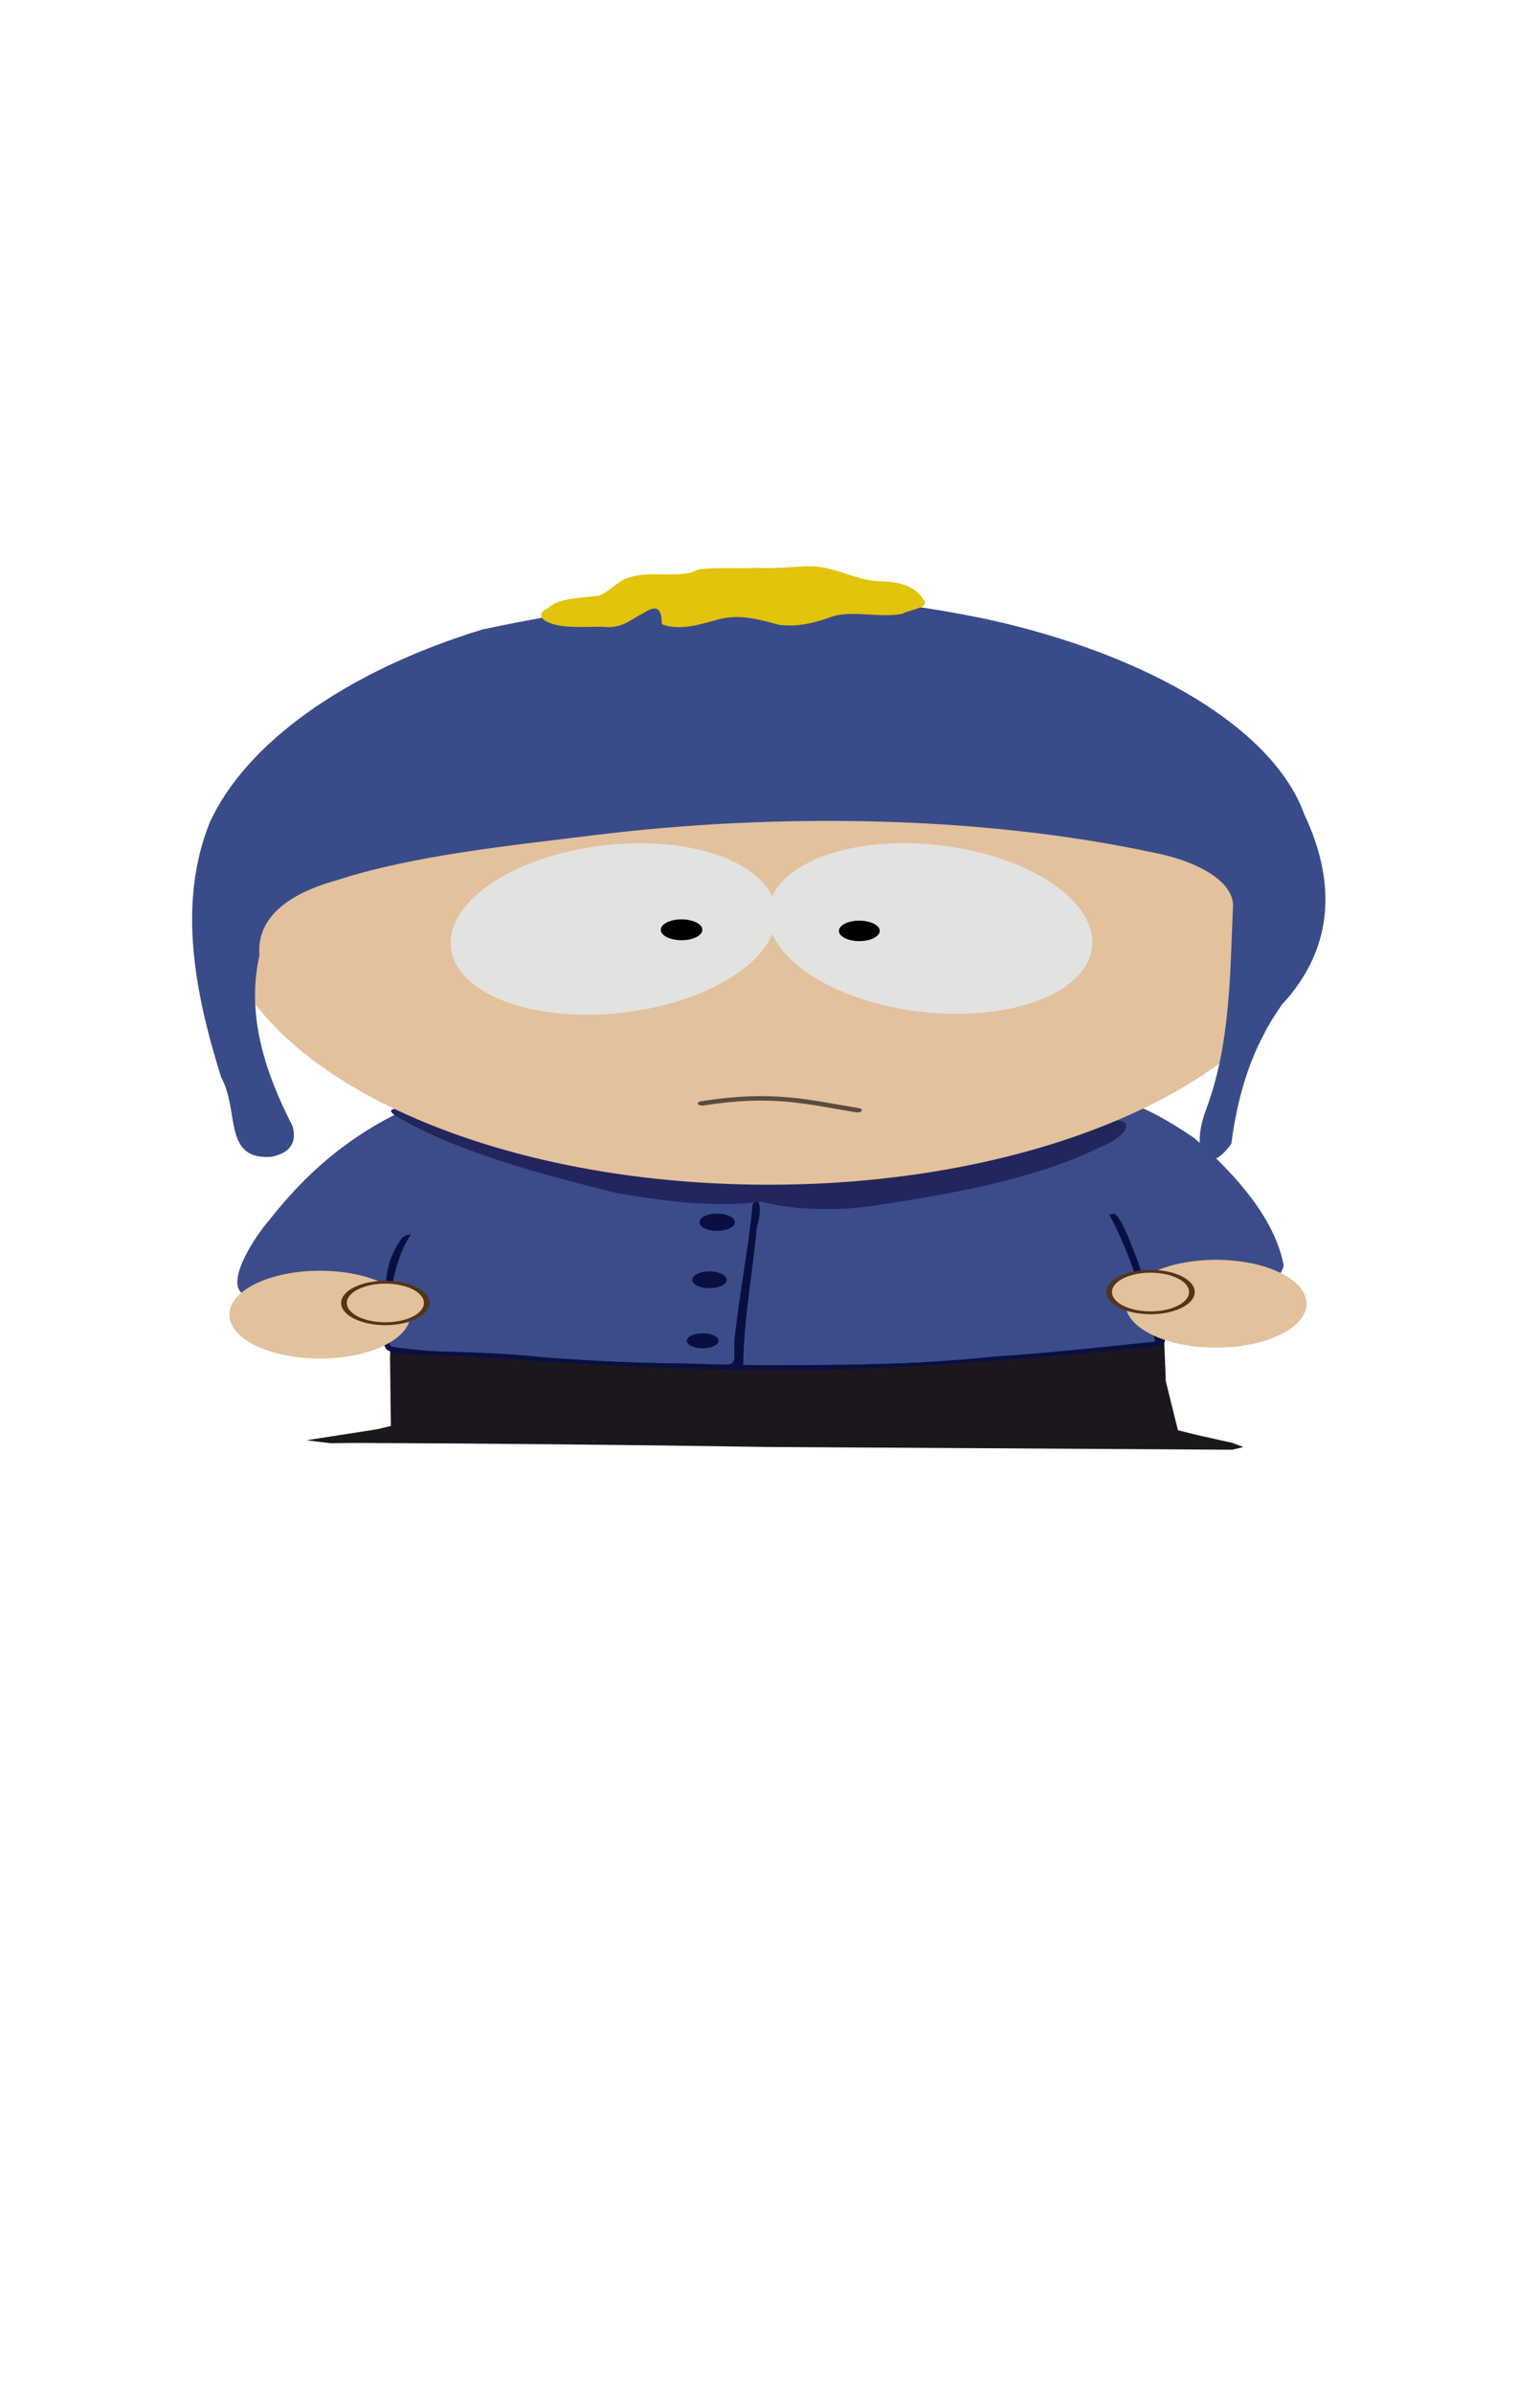 <?xml version="1.0" encoding="UTF-8" standalone="no"?>
<!-- Created with Inkscape (http://www.inkscape.org/) -->

<svg
   xmlns:dc="http://purl.org/dc/elements/1.1/"
   xmlns:cc="http://creativecommons.org/ns#"
   xmlns:rdf="http://www.w3.org/1999/02/22-rdf-syntax-ns#"
   xmlns:svg="http://www.w3.org/2000/svg"
   xmlns="http://www.w3.org/2000/svg"
   xmlns:sodipodi="http://sodipodi.sourceforge.net/DTD/sodipodi-0.dtd"
   xmlns:inkscape="http://www.inkscape.org/namespaces/inkscape"
   width="3701.829"
   height="5749.822"
   id="svg2"
   version="1.1"
   inkscape:version="0.48.2 r9819"
   sodipodi:docname="craig2.svg"
   inkscape:output_extension="org.inkscape.output.svg.inkscape">
  <defs
     id="defs4">
    <inkscape:perspective
       sodipodi:type="inkscape:persp3d"
       inkscape:vp_x="0 : 526.18109 : 1"
       inkscape:vp_y="0 : 1000 : 0"
       inkscape:vp_z="744.09448 : 526.18109 : 1"
       inkscape:persp3d-origin="372.04724 : 350.78739 : 1"
       id="perspective10" />
    <inkscape:perspective
       id="perspective2884"
       inkscape:persp3d-origin="0.5 : 0.33333333 : 1"
       inkscape:vp_z="1 : 0.5 : 1"
       inkscape:vp_y="0 : 1000 : 0"
       inkscape:vp_x="0 : 0.5 : 1"
       sodipodi:type="inkscape:persp3d" />
  </defs>
  <sodipodi:namedview
     id="base"
     pagecolor="#ffffff"
     bordercolor="#666666"
     borderopacity="1.0"
     inkscape:pageopacity="0.0"
     inkscape:pageshadow="2"
     inkscape:zoom="0.13019521"
     inkscape:cx="674.40671"
     inkscape:cy="3368.6583"
     inkscape:document-units="px"
     inkscape:current-layer="layer1"
     showgrid="false"
     inkscape:window-width="1280"
     inkscape:window-height="752"
     inkscape:window-x="0"
     inkscape:window-y="0"
     inkscape:window-maximized="1"
     fit-margin-top="1"
     fit-margin-left="1"
     fit-margin-right="1"
     fit-margin-bottom="1" />
  <g
     inkscape:label="Layer 1"
     inkscape:groupmode="layer"
     id="layer1"
     transform="translate(-35.269,-3.537)">
    <g
       id="g3803"
       transform="matrix(5.06,0,0,2.538,48.18,1124.771)">
      <path
         sodipodi:nodetypes="ccccccccccccccccc"
         id="path2890"
         d="m 588.166,928.131 -5.435,2.545 -220.98,-2.624 c -61.734,-1.947 -133.653,-3.356 -195.887,-3.802 l -11.459,0.267 -11.35,-2.811 33.251,-10.307 6.827,-3.213 -0.393,-64.829 0.375,-25.891 367.167,-0.938 0.997,49.351 3.318,26.822 2.439,19.512 8.63,4.315 17.261,7.692 5.239,3.911 z"
         style="fill:#1c171f;fill-opacity:1;stroke:none"
         inkscape:connector-curvature="0" />
      <g
         id="g3771">
        <path
           style="fill:#3c4c8a;fill-opacity:1;stroke:none"
           d="m 180.915,832.842 c 64.678,15.04 119.161,15.321 181.792,17.957 62.583,0.34 125.543,-5.771 185.992,-22.478 22.861,-20.456 53.682,-38.867 58.622,-71.889 -4.119,-42.752 -20.853,-82.641 -42.581,-120.908 -25.44,-34.281 -37.741,-41.731 -80.708,-54.364 -85.631,-26.451 -181.626,-29.313 -265.106,6.11 -46.962,26.721 -74.041,76.717 -93.297,125.332 -9.219,21.329 -21.049,61.774 -12.472,70.863 13.26,15.937 33.991,27.358 51.584,39.079 4.805,3.001 7.235,5.222 16.175,10.298 z"
           id="path3664"
           sodipodi:nodetypes="ccccccccccc"
           inkscape:connector-curvature="0" />
        <path
           style="fill:#22265c;fill-opacity:1;stroke:none"
           d="m 185.141,614.21 c 28.04,33.637 67.467,54.869 106.159,73.837 23.424,7.721 45.13,13.332 68.078,7.886 10.496,5.954 31.64,10.151 52.555,3.833 38.86,-11.32 78.491,-26.238 107.819,-55.224 17.087,-13.218 17.899,-35.98 -3.544,-20.249 -36.607,21.067 -75.567,39.433 -117.18,47.797 -36.021,4.189 -72.326,-1.778 -107.512,-9.19 -17.374,-6.026 -32.615,-16.732 -49.352,-24.224 -16.464,-8.183 -32.122,-17.96 -46.968,-28.71 -4.481,-2.361 -16.655,-4.864 -10.053,4.244 z"
           id="path3736"
           sodipodi:nodetypes="ccccccccccc"
           inkscape:connector-curvature="0" />
        <path
           sodipodi:type="arc"
           style="fill:#0a0f41;fill-opacity:1;stroke:none"
           id="path3757"
           sodipodi:cx="334.48276"
           sodipodi:cy="769.81909"
           sodipodi:rx="8.1896553"
           sodipodi:ry="7.9741378"
           d="m 342.672,769.819 c 0,4.404 -3.667,7.974 -8.19,7.974 -4.523,0 -8.19,-3.57 -8.19,-7.974 0,-4.404 3.667,-7.974 8.19,-7.974 4.523,0 8.19,3.57 8.19,7.974 z" />
        <path
           sodipodi:type="arc"
           style="fill:#0a0f41;fill-opacity:1;stroke:none"
           id="path3759"
           sodipodi:cx="338.14655"
           sodipodi:cy="715.29321"
           sodipodi:rx="8.4051723"
           sodipodi:ry="8.1896553"
           d="m 346.552,715.293 c 0,4.523 -3.763,8.19 -8.405,8.19 -4.642,0 -8.405,-3.667 -8.405,-8.19 0,-4.523 3.763,-8.19 8.405,-8.19 4.642,0 8.405,3.667 8.405,8.19 z" />
        <path
           sodipodi:type="arc"
           style="fill:#0a0f41;fill-opacity:1;stroke:none"
           id="path3761"
           sodipodi:cx="331.25"
           sodipodi:cy="827.5777"
           sodipodi:rx="7.5431032"
           sodipodi:ry="7.1120691"
           d="m 338.793,827.578 c 0,3.928 -3.377,7.112 -7.543,7.112 -4.166,0 -7.543,-3.184 -7.543,-7.112 0,-3.928 3.377,-7.112 7.543,-7.112 4.166,0 7.543,3.184 7.543,7.112 z" />
        <path
           style="fill:#0a0f41;fill-opacity:1;stroke:none"
           d="m 192.663,726.927 c -11.991,34.129 -11.82,104.979 -9.554,105.446 8.824,7.921 34.125,2.676 74.682,11.141 21.125,2.923 43.167,5.449 64.549,5.479 27.957,1.589 23.423,6.353 23.96,-21.11 2.084,-41.647 6.778,-88.091 8.688,-129.747 4.599,-9.087 3.815,11.597 2.002,21.798 -1.996,43.678 -6.221,87.268 -6.486,131.02 40.582,-0.972 72.989,1.103 119.759,-8.565 24.631,-3.112 51.698,-9.089 76.001,-14.094 -5.602,-39.356 -11.214,-81.139 -21.856,-120.21 1.22,-0.45 2.506,-1.623 3.448,0.671 3.677,8.958 6.331,24.681 7.976,32.577 5.638,27.584 8.709,56.072 14.735,83.56 2.918,11.657 -13.892,8.359 -40.035,14.947 -51.885,8.682 -104.207,17.351 -157.018,15.161 -45.34,-0.569 -90.368,-6.628 -135.167,-13.001 -12.52,-0.973 -35.818,1.015 -37.753,-7.708 -3.007,-12.06 0.544,-27.315 -0.023,-39.757 -0.175,-23.052 0.008,-43.093 7.94,-64.615 0.939,-1.41 2.34,-3.229 4.153,-2.993 z"
           id="path3763"
           sodipodi:nodetypes="cccccccccccsccccccccc"
           inkscape:connector-curvature="0" />
      </g>
      <g
         id="g3705">
        <path
           sodipodi:type="arc"
           style="fill:#e2c19c;fill-opacity:1;stroke:none"
           id="path3701"
           sodipodi:cx="574.76636"
           sodipodi:cy="792.08179"
           sodipodi:rx="42.990654"
           sodipodi:ry="41.588783"
           d="m 617.757,792.082 c 0,22.969 -19.248,41.589 -42.991,41.589 -23.743,0 -42.991,-18.62 -42.991,-41.589 0,-22.969 19.248,-41.589 42.991,-41.589 23.743,0 42.991,18.62 42.991,41.589 z"
           transform="translate(0.375,0.375)" />
        <path
           sodipodi:type="arc"
           style="fill:#e2c19c;fill-opacity:1;stroke:#513617;stroke-width:2.7;stroke-miterlimit:4;stroke-opacity:1;stroke-dasharray:none"
           id="path3703"
           sodipodi:cx="540.63672"
           sodipodi:cy="784.01013"
           sodipodi:rx="19.662922"
           sodipodi:ry="19.662922"
           d="m 560.3,784.01 c 0,10.86 -8.803,19.663 -19.663,19.663 -10.86,0 -19.663,-8.803 -19.663,-19.663 0,-10.86 8.803,-19.663 19.663,-19.663 10.86,0 19.663,8.803 19.663,19.663 z"
           transform="translate(3.371,-2.622)" />
      </g>
      <path
         transform="matrix(0.962,0,0,0.977,-10.623,20.524)"
         d="m 660.748,396.287 c 0,153.814 -122.18,278.505 -272.897,278.505 -150.717,0 -272.897,-124.691 -272.897,-278.505 0,-153.814 122.18,-278.505 272.897,-278.505 150.717,0 272.897,124.691 272.897,278.505 z"
         sodipodi:ry="278.50467"
         sodipodi:rx="272.89719"
         sodipodi:cy="396.28741"
         sodipodi:cx="387.85046"
         id="path3699"
         style="fill:#e2c19c;fill-opacity:1;stroke:none"
         sodipodi:type="arc" />
      <path
         sodipodi:nodetypes="cccccccccccccccc"
         id="path3746"
         d="M 126.224,653.411 C 103.233,656.552 111.308,609.568 102.551,578.325 89.954,498.601 81.665,413.268 97.112,336.681 114.326,262.198 161.079,194.208 226.564,154.183 c 94.368,-40.049 163.533,-41.714 240.603,-9.376 75.401,33.224 135.298,102.745 149.989,184.836 14.054,59.19 15.465,123.376 -10.671,179.568 -14.96,41.896 -21.174,87.422 -24.061,131.62 -11.777,33.514 -20.118,8.43 -11.535,-34.741 11.107,-61.719 10.846,-124.792 12.255,-187.245 1.561,-25.243 -16.446,-45.792 -39.091,-54.035 -80.863,-34.215 -176.894,-37.408 -264.545,-15.882 -39.924,9.867 -85.689,19.021 -122.051,42.587 -25.547,14.151 -38.122,38.385 -36.739,71.061 -6.276,54.76 2.122,109.238 15.785,162.047 1.297,10.187 1.23,24.378 -10.28,28.787 z"
         style="fill:#394c89;fill-opacity:1;stroke:none"
         inkscape:connector-curvature="0" />
      <path
         sodipodi:nodetypes="ccccccccccccccccc"
         id="path3753"
         d="m 257.692,134.18 c 4.697,-9.614 15.044,-9.953 24.01,-11.908 6.9,-5.215 8.679,-15.088 16.871,-18.58 9.694,-4.741 23.014,2.493 30.616,-6.436 9.521,-2.302 19.52,-0.338 28.983,-1.565 8.655,1.301 18.08,-1.838 26.716,-1.356 11.061,2.439 18.784,12.6 30.159,14.234 13.174,0.172 18.435,8.266 21.304,17.878 2.992,7.176 -7.025,8.996 -10.275,12.871 -10.708,4.086 -22.39,-3.199 -32.501,2.099 -7.45,5.333 -16.374,10.863 -25.866,8.383 -8.726,-4.476 -18.002,-10.622 -28.385,-5.513 -8.179,4.328 -18.384,11.692 -27.437,4.927 -0.221,-7.954 -0.172,-22.326 -8.925,-10.303 -5.907,5.458 -9.914,15.094 -19.447,12.619 -9.212,-0.115 -20.395,2.291 -27.128,-5.718 -2.773,-3.498 -2.332,-8.839 1.304,-11.633 z"
         style="fill:#e1c40b;fill-opacity:1;stroke:none"
         inkscape:connector-curvature="0" />
      <g
         id="g3791">
        <path
           transform="matrix(-0.79,0.588,0.588,0.79,423.392,-97.217)"
           d="m 384.052,445.035 c 0,47.849 -32.71,86.638 -73.06,86.638 -40.35,0 -73.06,-38.789 -73.06,-86.638 0,-47.849 32.71,-86.638 73.06,-86.638 40.35,0 73.06,38.789 73.06,86.638 z"
           sodipodi:ry="86.637932"
           sodipodi:rx="73.060349"
           sodipodi:cy="445.03461"
           sodipodi:cx="310.99139"
           id="path3781"
           style="fill:#e2e2e1;fill-opacity:1;stroke:none"
           sodipodi:type="arc" />
        <path
           sodipodi:type="arc"
           style="fill:#000000;fill-opacity:1;stroke:none"
           id="path3783"
           sodipodi:cx="404.95691"
           sodipodi:cy="438.78461"
           sodipodi:rx="10.560346"
           sodipodi:ry="10.560345"
           d="m 415.517,438.785 c 0,5.832 -4.728,10.56 -10.56,10.56 -5.832,0 -10.56,-4.728 -10.56,-10.56 0,-5.832 4.728,-10.56 10.56,-10.56 5.832,0 10.56,4.728 10.56,10.56 z"
           transform="matrix(0.918,0,0,0.918,33.92,36.681)" />
      </g>
      <g
         transform="matrix(1.019,0,0,1.019,-6.937,-9.821)"
         id="g3787">
        <path
           sodipodi:type="arc"
           style="fill:#e2e2e1;fill-opacity:1;stroke:none"
           id="path3779"
           sodipodi:cx="310.99139"
           sodipodi:cy="445.03461"
           sodipodi:rx="73.060349"
           sodipodi:ry="86.637932"
           d="m 384.052,445.035 c 0,47.849 -32.71,86.638 -73.06,86.638 -40.35,0 -73.06,-38.789 -73.06,-86.638 0,-47.849 32.71,-86.638 73.06,-86.638 40.35,0 73.06,38.789 73.06,86.638 z"
           transform="matrix(0.779,0.58,-0.58,0.779,306.14,-87.897)" />
        <path
           transform="matrix(0.918,0,0,0.918,-49.701,37.112)"
           d="m 415.517,438.785 c 0,5.832 -4.728,10.56 -10.56,10.56 -5.832,0 -10.56,-4.728 -10.56,-10.56 0,-5.832 4.728,-10.56 10.56,-10.56 5.832,0 10.56,4.728 10.56,10.56 z"
           sodipodi:ry="10.560345"
           sodipodi:rx="10.560346"
           sodipodi:cy="438.78461"
           sodipodi:cx="404.95691"
           id="path3785"
           style="fill:#000000;fill-opacity:1;stroke:none"
           sodipodi:type="arc" />
      </g>
      <path
         sodipodi:nodetypes="ccc"
         id="path3795"
         d="m 331.034,602.793 c 33.274,-10.505 49.551,-1.509 73.707,6.466 l 0,0"
         style="opacity:0.602;fill:none;stroke:#000000;stroke-width:4.2;stroke-linecap:round;stroke-linejoin:miter;stroke-miterlimit:4;stroke-opacity:1;stroke-dasharray:none"
         inkscape:connector-curvature="0" />
      <g
         transform="matrix(-1,0,0,1,724.531,10.345)"
         id="g3797">
        <path
           transform="translate(0.375,0.375)"
           d="m 617.757,792.082 c 0,22.969 -19.248,41.589 -42.991,41.589 -23.743,0 -42.991,-18.62 -42.991,-41.589 0,-22.969 19.248,-41.589 42.991,-41.589 23.743,0 42.991,18.62 42.991,41.589 z"
           sodipodi:ry="41.588783"
           sodipodi:rx="42.990654"
           sodipodi:cy="792.08179"
           sodipodi:cx="574.76636"
           id="path3799"
           style="fill:#e2c19c;fill-opacity:1;stroke:none"
           sodipodi:type="arc" />
        <path
           transform="translate(3.371,-2.622)"
           d="m 560.3,784.01 c 0,10.86 -8.803,19.663 -19.663,19.663 -10.86,0 -19.663,-8.803 -19.663,-19.663 0,-10.86 8.803,-19.663 19.663,-19.663 10.86,0 19.663,8.803 19.663,19.663 z"
           sodipodi:ry="19.662922"
           sodipodi:rx="19.662922"
           sodipodi:cy="784.01013"
           sodipodi:cx="540.63672"
           id="path3801"
           style="fill:#e2c19c;fill-opacity:1;stroke:#513617;stroke-width:2.7;stroke-miterlimit:4;stroke-opacity:1;stroke-dasharray:none"
           sodipodi:type="arc" />
      </g>
    </g>
  </g>
</svg>
